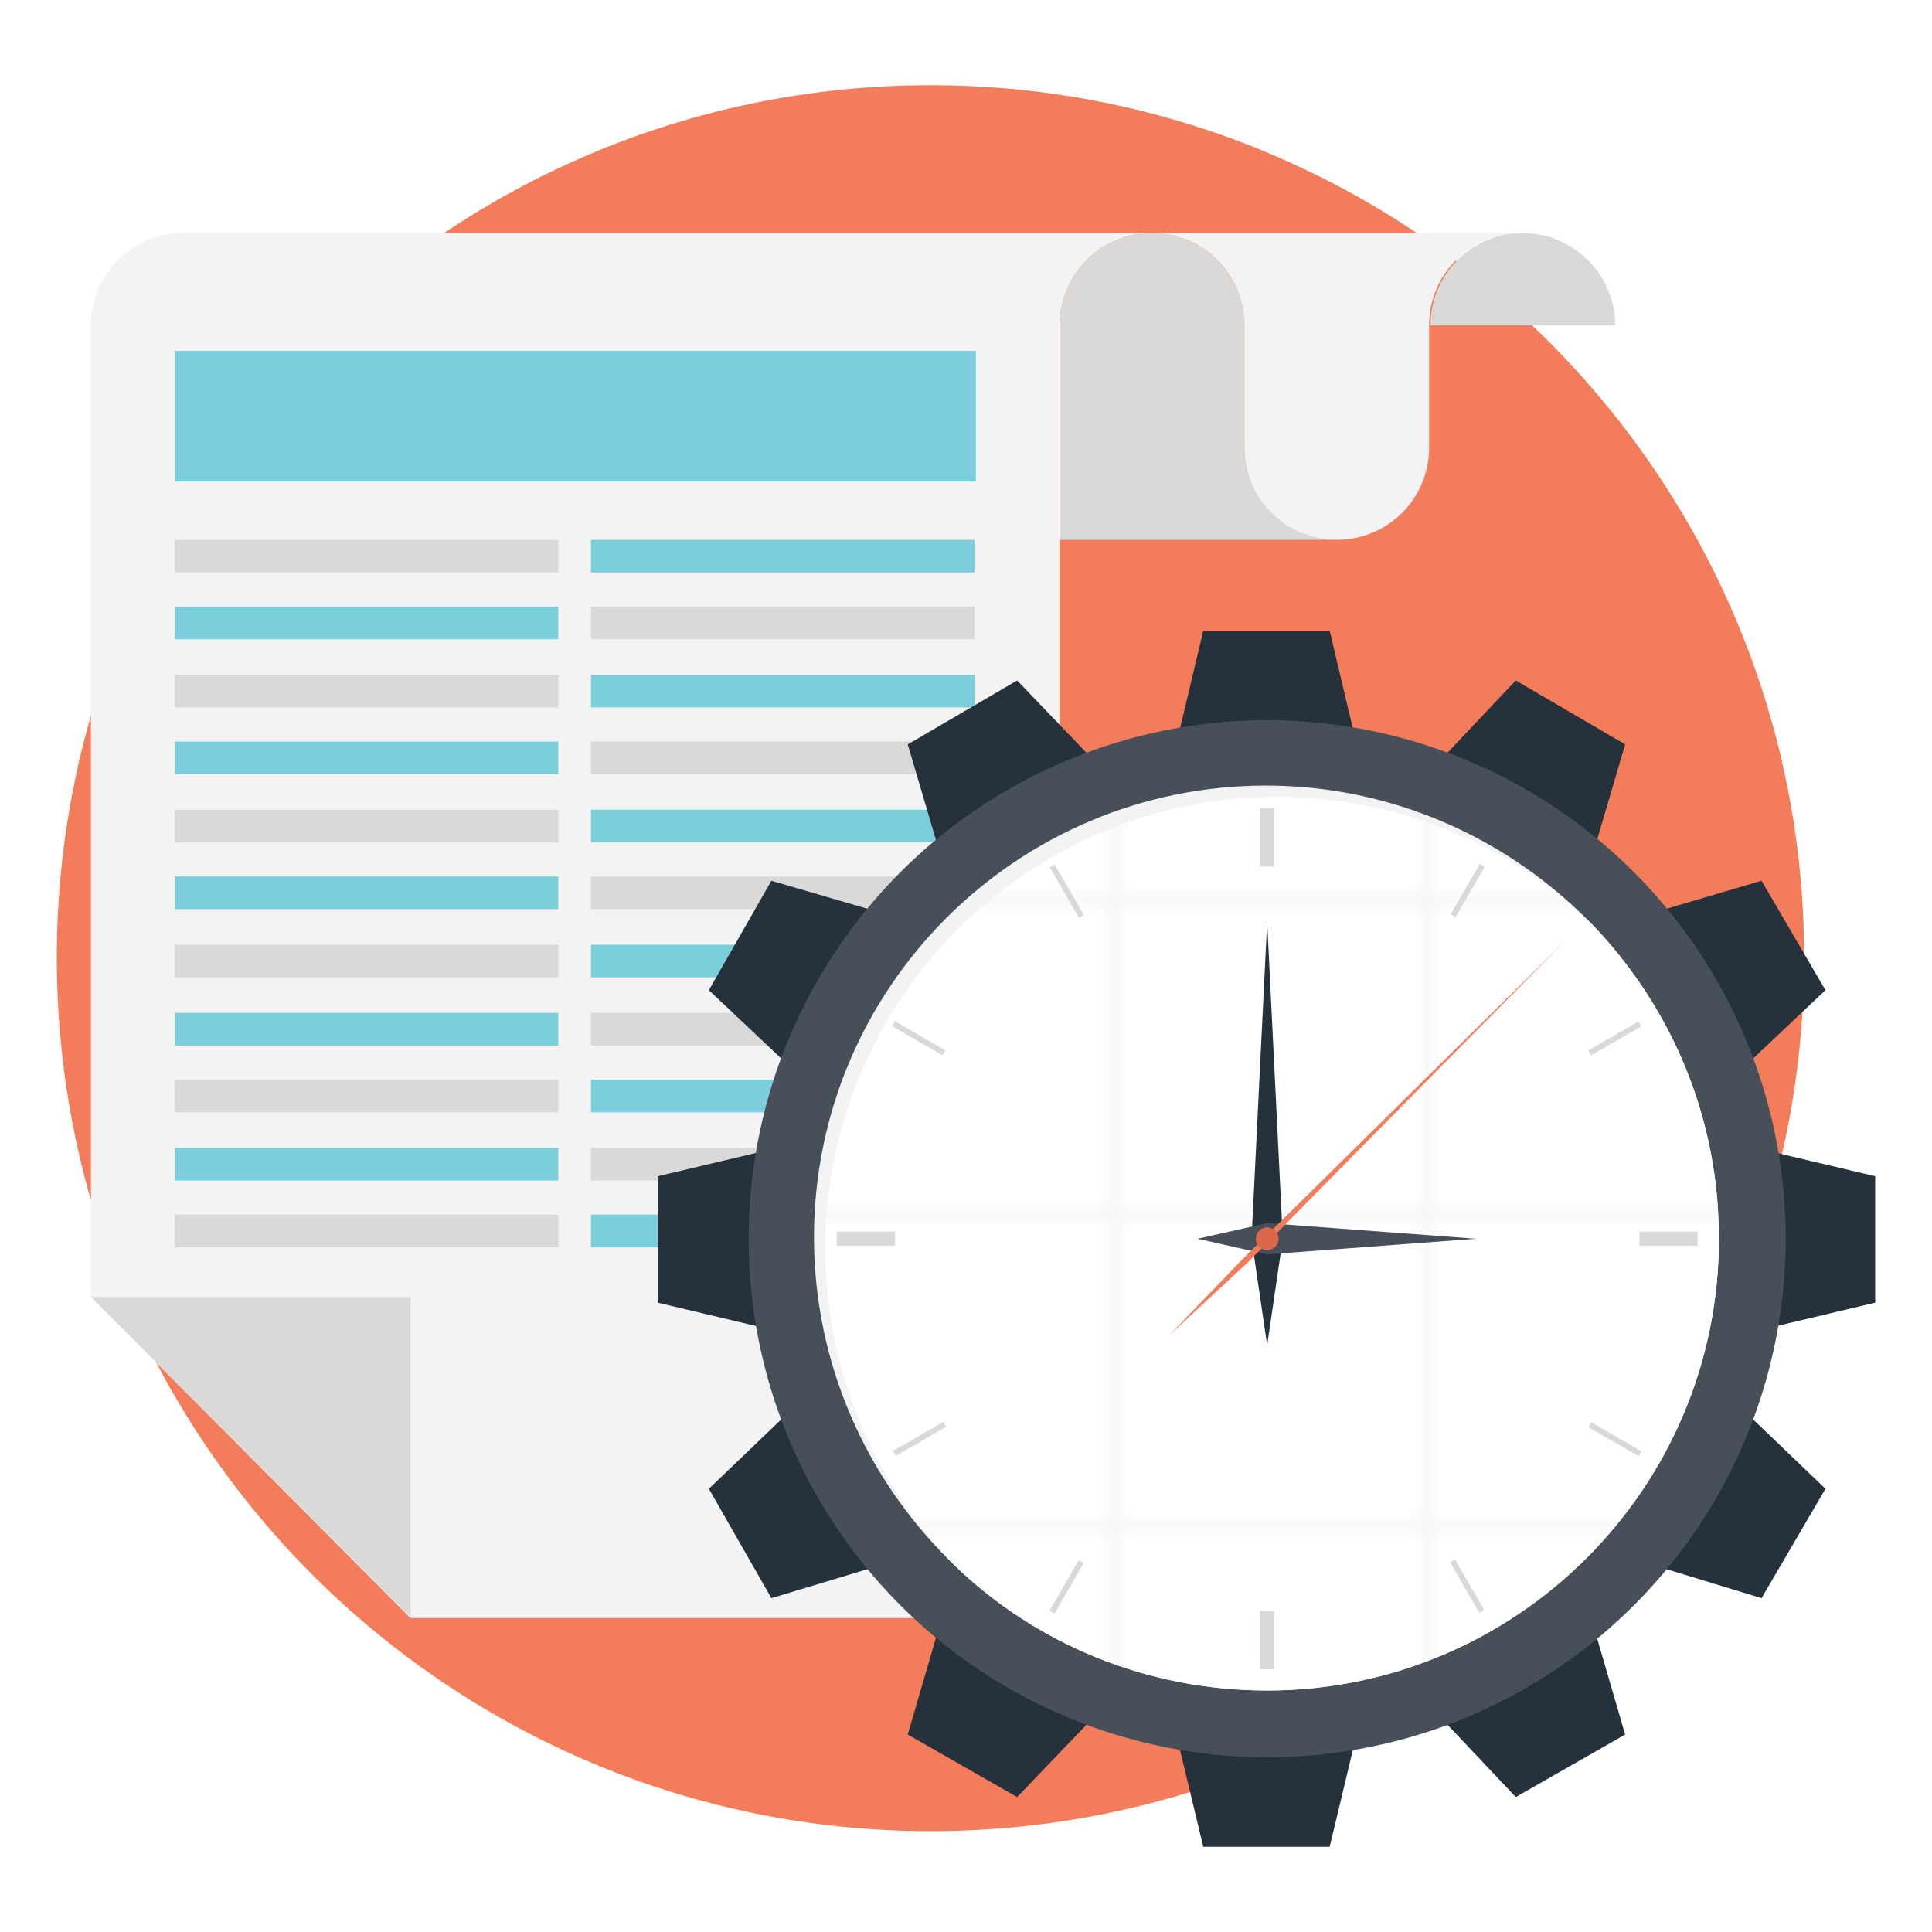 <svg xmlns="http://www.w3.org/2000/svg" xmlns:xlink="http://www.w3.org/1999/xlink" viewBox="0 0 136 136"><pattern id="a" width="21.5" height="21.5" x="-438" y="-1898" overflow="visible" patternUnits="userSpaceOnUse" viewBox="0 -21.5 21.5 21.5"><path fill="none" d="M0-21.5h21.5V0H0z"/><path fill="#fff" d="M0-21.5h21.5V0H0z"/></pattern><path fill="#f37c5a" d="M127 67.4c0 34-27.5 61.5-61.5 61.5C31.7 128.9 4 101.5 4 67.4 4 33.6 31.5 6 65.5 6 99.4 6 127 33.5 127 67.4z"/><path fill="#f3f3f3" d="M81.1 16.4c-3.6 0-6.5 2.9-6.5 6.5v91H28.9L6.4 91.3V22.9c0-3.6 2.9-6.5 6.5-6.5h68.2z"/><path fill="#dad9d8" d="M94.1 38H74.6V22.9c0-3.6 2.9-6.5 6.5-6.5s6.5 2.9 6.5 6.5v8.6c0 3.5 2.9 6.5 6.5 6.5z"/><path fill="#f3f3f3" d="M107.1 16.4c-3.6 0-6.5 2.9-6.5 6.5v8.6c0 3.6-2.9 6.5-6.5 6.5s-6.5-2.9-6.5-6.5v-8.6c0-3.6-2.9-6.5-6.5-6.5h26z"/><path fill="#dad9d8" d="M113.7 22.9h-13c0-3.6 2.9-6.5 6.5-6.5 3.5 0 6.5 2.9 6.5 6.5zM28.9 91.3v22.5L6.4 91.3z"/><path fill="#7dcedc" d="M12.3 24.7h56.4v9.2H12.3z"/><path fill="#dad9d8" d="M12.3 38h27v2.3h-27z"/><path fill="#7dcedc" d="M41.6 38h27v2.3h-27zM12.3 42.7h27V45h-27z"/><path fill="#dad9d8" d="M41.6 42.7h27V45h-27zM12.3 47.5h27v2.3h-27z"/><path fill="#7dcedc" d="M41.6 47.5h27v2.3h-27zM12.3 52.2h27v2.3h-27z"/><path fill="#dad9d8" d="M41.6 52.2h27v2.3h-27zM12.3 57h27v2.3h-27z"/><path fill="#7dcedc" d="M41.6 57h27v2.3h-27zM12.3 61.7h27V64h-27z"/><path fill="#dad9d8" d="M41.6 61.7h27V64h-27zM12.3 66.5h27v2.3h-27z"/><path fill="#7dcedc" d="M41.6 66.5h27v2.3h-27zM12.3 71.3h27v2.3h-27z"/><path fill="#dad9d8" d="M41.6 71.3h27v2.3h-27zM12.3 76h27v2.3h-27z"/><path fill="#7dcedc" d="M41.6 76h27v2.3h-27zM12.3 80.8h27v2.3h-27z"/><path fill="#dad9d8" d="M41.6 80.8h27v2.3h-27zM12.3 85.5h27v2.3h-27z"/><path fill="#7dcedc" d="M41.6 85.5h27v2.3h-27z"/><path fill="#25313b" d="M95.9 54.1H82.4l2.3-9.7h8.9zM82.4 120.4h13.5l-2.3 9.6h-8.9zM78.5 55.1l-11.8 6.8-2.8-9.5 7.7-4.5zM99.9 119.3l11.7-6.8 2.8 9.6-7.7 4.4zM63.9 64.8l-6.8 11.7-7.2-6.8 4.4-7.7zM114.5 109.6l6.8-11.7 7.2 6.9-4.5 7.7zM56 80.5V94l-9.7-2.3v-8.9zM122.3 94V80.5l9.7 2.3v8.9zM57.1 97.9l6.8 11.7-9.6 2.9-4.4-7.7zM121.3 76.5l-6.8-11.7L124 62l4.5 7.7zM66.7 112.5l11.8 6.8-6.9 7.2-7.7-4.4zM111.6 61.9l-11.7-6.8 6.8-7.2 7.7 4.5z"/><circle cx="89.2" cy="87.2" r="36.5" fill="#474f59"/><path fill="#f3f3f3" d="M121 87.2c0 17.6-14.3 31.8-31.8 31.8-8.5 0-16.3-3.3-22-8.8l-.3-.3c-5.9-5.8-9.6-13.9-9.6-22.8 0-17.6 14.3-31.8 31.8-31.8 8.9 0 17 3.7 22.8 9.6l.3.3c5.5 5.8 8.8 13.5 8.8 22z"/><pattern id="b" patternTransform="translate(10.935 3.909)" xlink:href="#a"/><path fill="url(#b)" d="M121 87.2c0 17.6-14.3 31.8-31.8 31.8-8.5 0-16.3-3.3-22-8.8l-.3-.3c-5.4-5.7-8.8-13.4-8.8-22 0-17.6 14.3-31.8 31.8-31.8 8.5 0 16.3 3.3 22 8.8l.3.3c5.5 5.8 8.8 13.5 8.8 22z"/><path fill="#25313b" d="m89.2 94.7 1.1-7.5-1.1-22.3-1.1 22.3 1.1 7.5z"/><path fill="#474f59" d="m84.3 87.2 4.9 1.1 14.7-1.1-14.7-1.1-4.9 1.1z"/><path fill="#dad9d8" d="M88.7 56.9h1V61h-1zM88.7 113.4h1v4.1h-1zM115.4 86.7h4.1v1h-4.1zM58.9 86.7H63v1h-4.1z"/><path fill="#dad9d8" d="M74.9 60.7h.4v4.1h-.4z" transform="rotate(-30 75.049 62.752)"/><path fill="#dad9d8" d="M103.1 109.6h.4v4.1h-.4z" transform="rotate(-30 103.301 111.691)"/><path fill="#dad9d8" d="M64.5 71h.4v4.1h-.4z" transform="rotate(-60 64.72 73.092)"/><path fill="#dad9d8" d="M113.5 99.3h.4v4.1h-.4z" transform="rotate(-60 113.659 101.348)"/><path fill="#dad9d8" d="M62.7 101.1h4.1v.4h-4.1z" transform="rotate(-30 64.721 101.334)"/><path fill="#dad9d8" d="M111.6 72.9h4.1v.4h-4.1z" transform="rotate(-30 113.66 73.082)"/><path fill="#dad9d8" d="M73 111.5h4.1v.4H73z" transform="rotate(-60 75.068 111.67)"/><path fill="#dad9d8" d="M101.3 62.5h4.1v.4h-4.1z" transform="rotate(-60 103.324 62.73)"/><path fill="#f37c5a" d="m82.3 94 5.5-5.1 22.3-22.6-22.6 22.3-5.2 5.4z"/><circle cx="89.2" cy="87.2" r=".8" fill="#db674c"/></svg>
